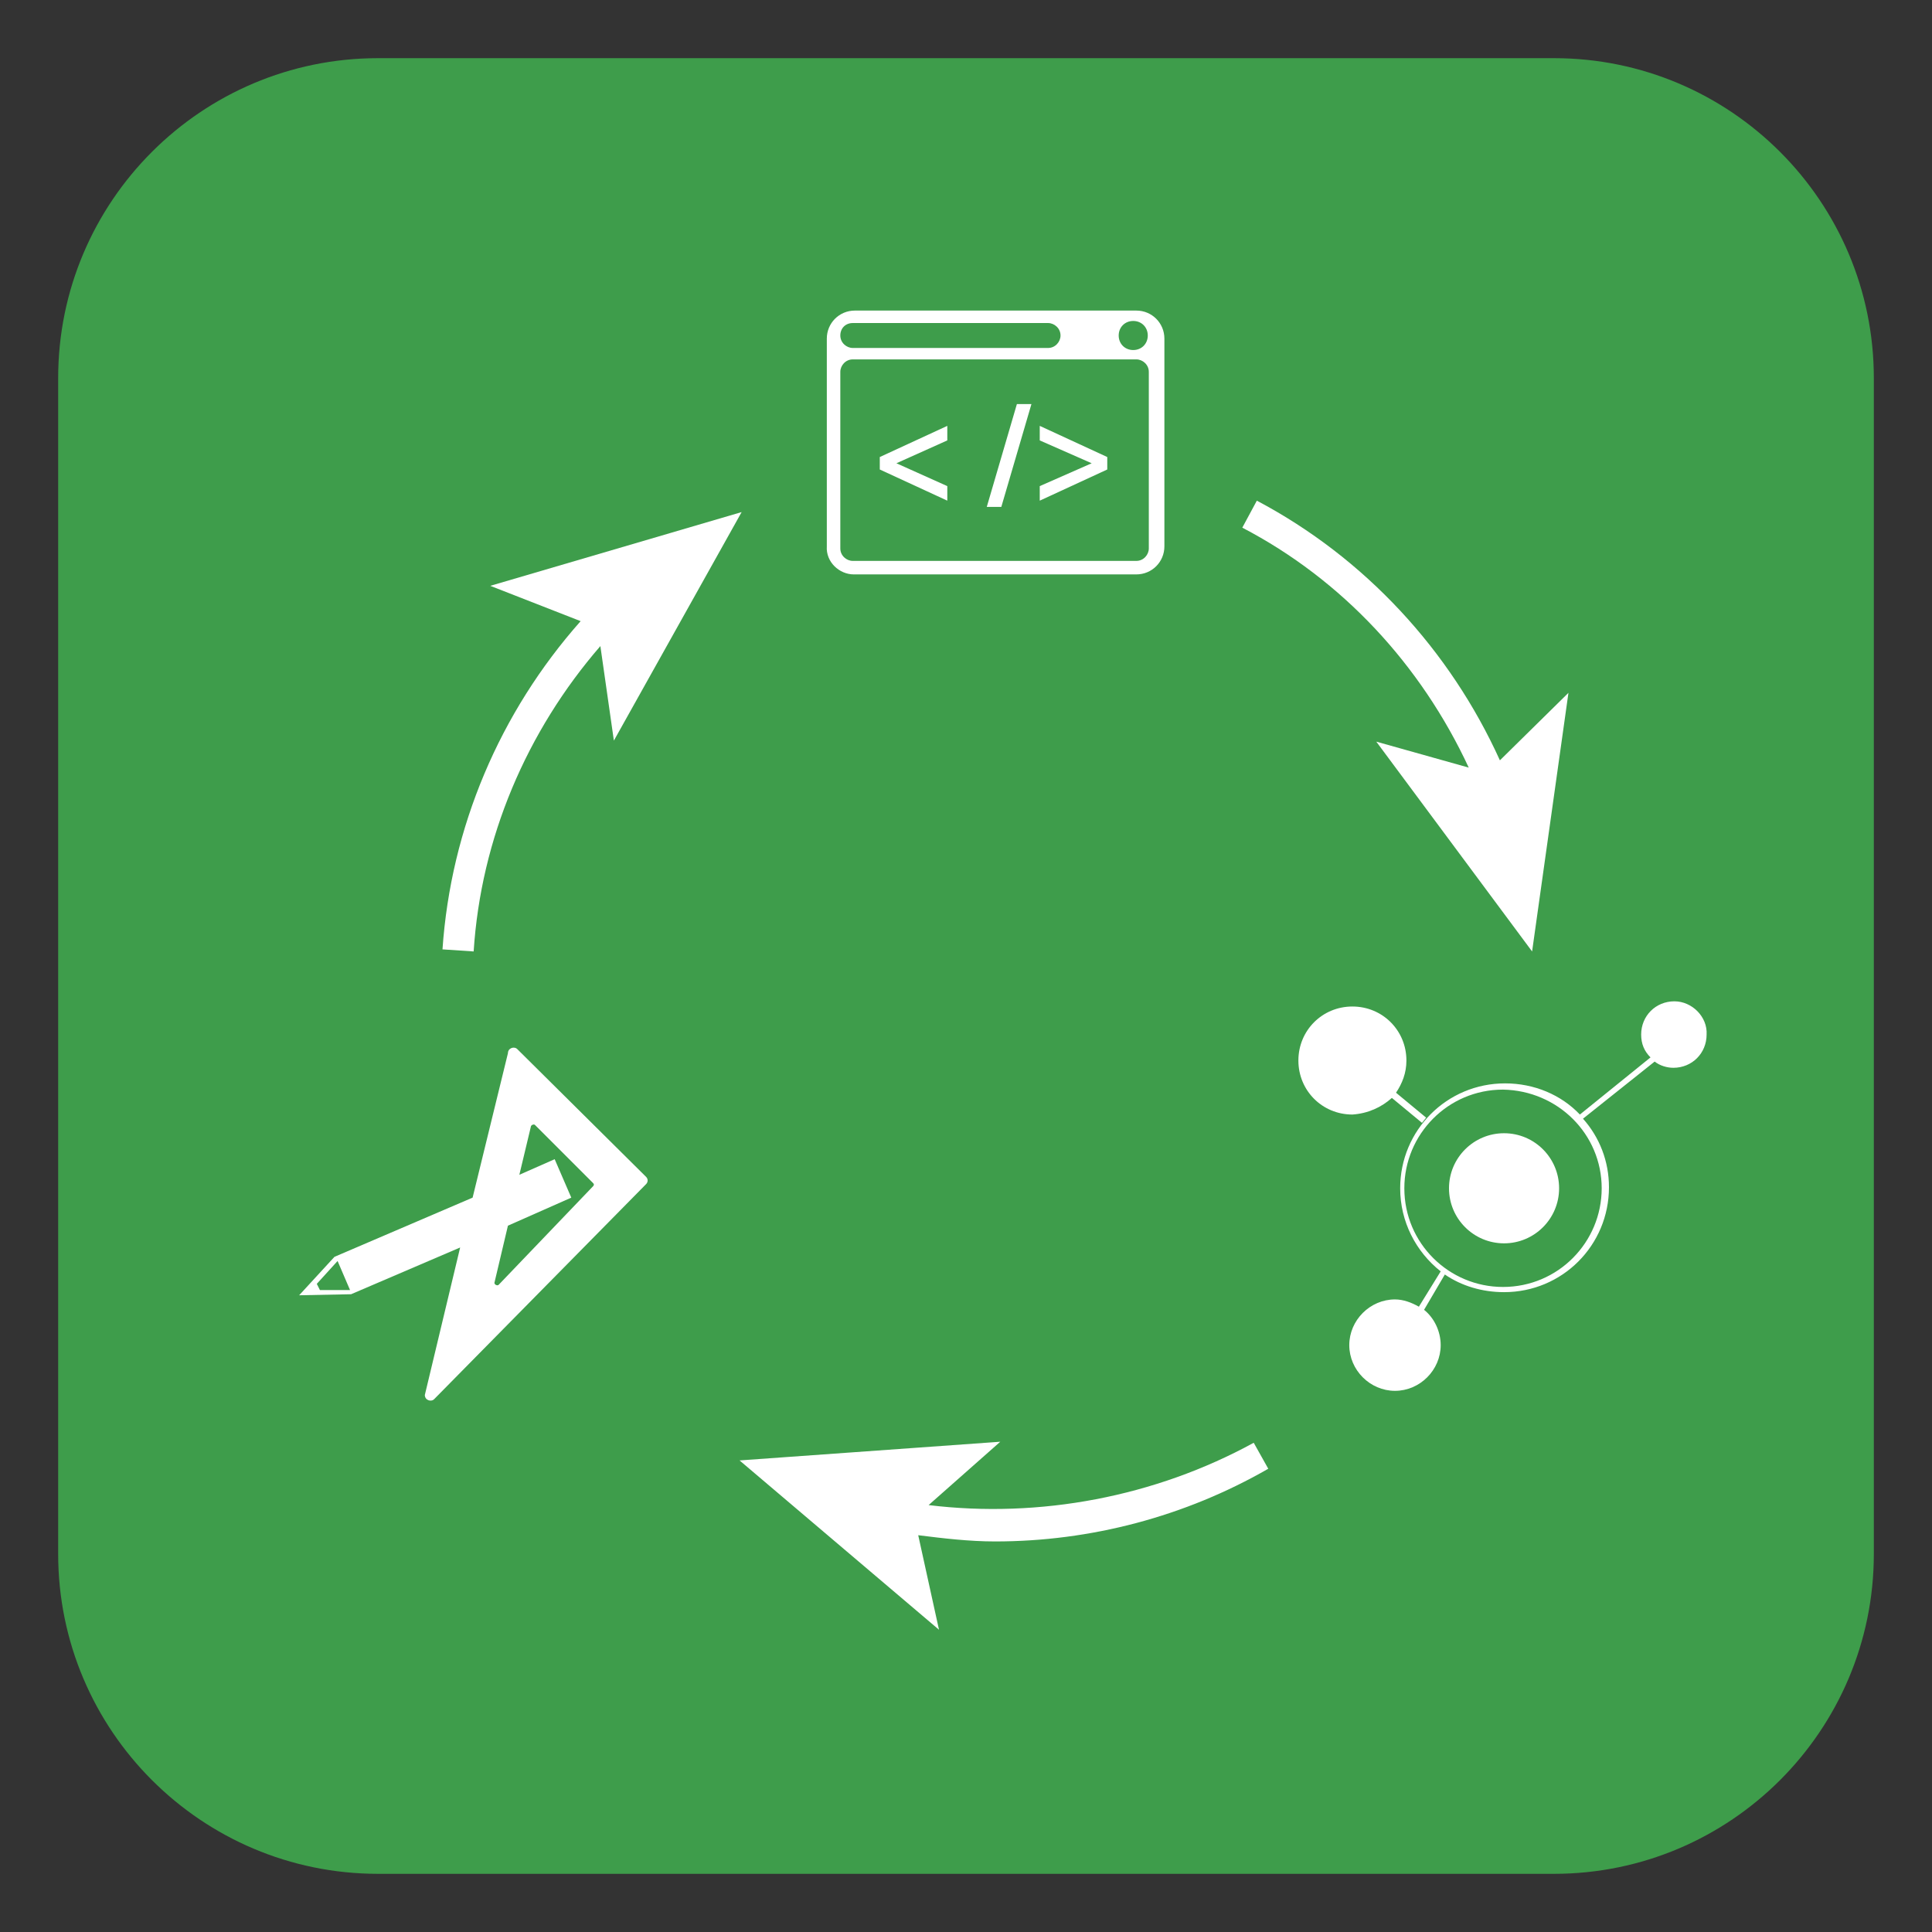 <?xml version="1.0" encoding="utf-8"?>
<!-- Generator: Adobe Illustrator 21.0.0, SVG Export Plug-In . SVG Version: 6.00 Build 0)  -->
<svg version="1.1" id="Calque_1" xmlns="http://www.w3.org/2000/svg" xmlns:xlink="http://www.w3.org/1999/xlink" x="0px" y="0px"
	 viewBox="0 0 186 186" style="enable-background:new 0 0 186 186;" xml:space="preserve">
<rect x="0" y="0" width="186" height="186" fill="#333333" stroke="none"/>
<style type="text/css">
	.st0{fill:#10AAC7;}
	.st1{fill:#FFFFFF;}
	.st2{fill:#EA2631;}
	.st3{fill:#F1C433;}
	.st4{fill:#3E9D4B;}
</style>
<g>
	<path id="SVGID_5_" class="st4" d="M149.6,5.6H93h-9.7H36.4c-17,0-30.8,13.8-30.8,30.8v113.2c0,17,13.8,30.8,30.8,30.8h46.9H93
		h56.6c17,0,30.8-13.8,30.8-30.8V36.4C180.4,19.4,166.6,5.6,149.6,5.6z"/>
	<g>
		<path class="st1" d="M49.8,101c-0.3-0.3-0.9-0.1-0.9,0.4l-3.4,13.9L32.2,121l-3.4,3.7l5-0.1l10.5-4.5l-3.4,14.2
			c0,0.5,0.6,0.7,0.9,0.4L62.2,114c0.2-0.2,0.2-0.5,0-0.7L49.8,101z M30.8,124.2l-0.3-0.6l2-2.2l1.2,2.8L30.8,124.2z M48,123.7
			c-0.1,0.1-0.4,0-0.4-0.2l1.3-5.5l6.1-2.7l-1.6-3.7l-3.4,1.5l1.1-4.6c0-0.2,0.3-0.3,0.4-0.2l5.6,5.6c0.1,0.1,0.1,0.2,0,0.3
			L48,123.7z"/>
		<circle class="st1" cx="144.8" cy="114.4" r="5.3"/>
		<path class="st1" d="M161.2,96.4c-1.8,0-3.2,1.4-3.2,3.2c0,0.9,0.3,1.6,0.9,2.2l-6.8,5.5c-1.8-1.9-4.4-3-7.2-3
			c-5.6,0-10.1,4.5-10.1,10.1c0,3.2,1.5,6.1,3.9,8l-2.1,3.4c-0.7-0.4-1.5-0.7-2.3-0.7c-2.4,0-4.4,2-4.4,4.4c0,2.4,2,4.4,4.4,4.4
			s4.4-2,4.4-4.4c0-1.3-0.6-2.6-1.6-3.4l2-3.4c1.6,1.1,3.6,1.7,5.7,1.7c5.6,0,10.1-4.5,10.1-10.1c0-2.5-0.9-4.8-2.5-6.6l6.9-5.5
			c0.5,0.4,1.2,0.6,1.8,0.6c1.8,0,3.2-1.4,3.2-3.2C164.4,97.9,162.9,96.4,161.2,96.4z M154.2,114.4c0,5.2-4.2,9.5-9.5,9.5
			c-5.2,0-9.5-4.2-9.5-9.5c0-5.2,4.2-9.5,9.5-9.5C150,105,154.2,109.2,154.2,114.4z"/>
		<path class="st1" d="M134,105.7l2.9,2.4l0.4-0.5l-2.9-2.4c0.6-0.9,1-1.9,1-3.1c0-2.9-2.3-5.2-5.2-5.2s-5.2,2.3-5.2,5.2
			c0,2.9,2.3,5.2,5.2,5.2C131.7,107.2,133,106.6,134,105.7z"/>
		<path class="st1" d="M82.2,55.3h27.2c1.5,0,2.7-1.2,2.7-2.7v-20c0-1.5-1.2-2.7-2.7-2.7H82.3c-1.5,0-2.7,1.2-2.7,2.7v20
			C79.5,54.1,80.8,55.3,82.2,55.3z M110.6,52.8c0,0.6-0.5,1.2-1.2,1.2H82.1c-0.6,0-1.2-0.5-1.2-1.2v-17c0-0.6,0.5-1.2,1.2-1.2h27.3
			c0.6,0,1.2,0.5,1.2,1.2V52.8z M109.1,30.9c0.8,0,1.4,0.6,1.4,1.4c0,0.8-0.6,1.4-1.4,1.4s-1.4-0.6-1.4-1.4
			C107.7,31.5,108.3,30.9,109.1,30.9z M82.1,31.1h18.8c0.6,0,1.2,0.5,1.2,1.2c0,0.6-0.5,1.2-1.2,1.2H82.1c-0.6,0-1.2-0.5-1.2-1.2
			S81.4,31.1,82.1,31.1z"/>
		<polygon class="st1" points="84.7,45.2 91.2,48.2 91.2,46.8 86.3,44.6 86.3,44.6 91.2,42.4 91.2,41 84.7,44 		"/>
		<polygon class="st1" points="95,48.8 96.4,48.8 99.3,38.9 97.9,38.9 		"/>
		<polygon class="st1" points="100.1,42.4 105.1,44.6 105.1,44.6 100.1,46.8 100.1,48.2 106.6,45.2 106.6,44 100.1,41 		"/>
		<path class="st1" d="M141.4,73.9l-8.9-2.5l15,20.2l3.5-24.9l-6.6,6.5c-4.8-10.6-13-19.5-23.4-25l-1.4,2.6
			C129.2,55.8,136.8,64,141.4,73.9z"/>
		<path class="st1" d="M45.6,91.6c0.7-10.9,5.1-21.2,12.2-29.4l1.3,9.1l12.3-22l-24.2,7.1l8.7,3.4c-7.8,8.8-12.5,19.9-13.3,31.6
			L45.6,91.6z"/>
		<path class="st1" d="M89.4,144.9l6.9-6.1l-25.1,1.8l19.2,16.3l-2-9.1c2.4,0.3,4.9,0.6,7.4,0.6c9.2,0,18.3-2.4,26.3-7l-1.4-2.5
			C111.2,144.1,100.1,146.2,89.4,144.9z"/>
	</g>
</g>
</svg>
